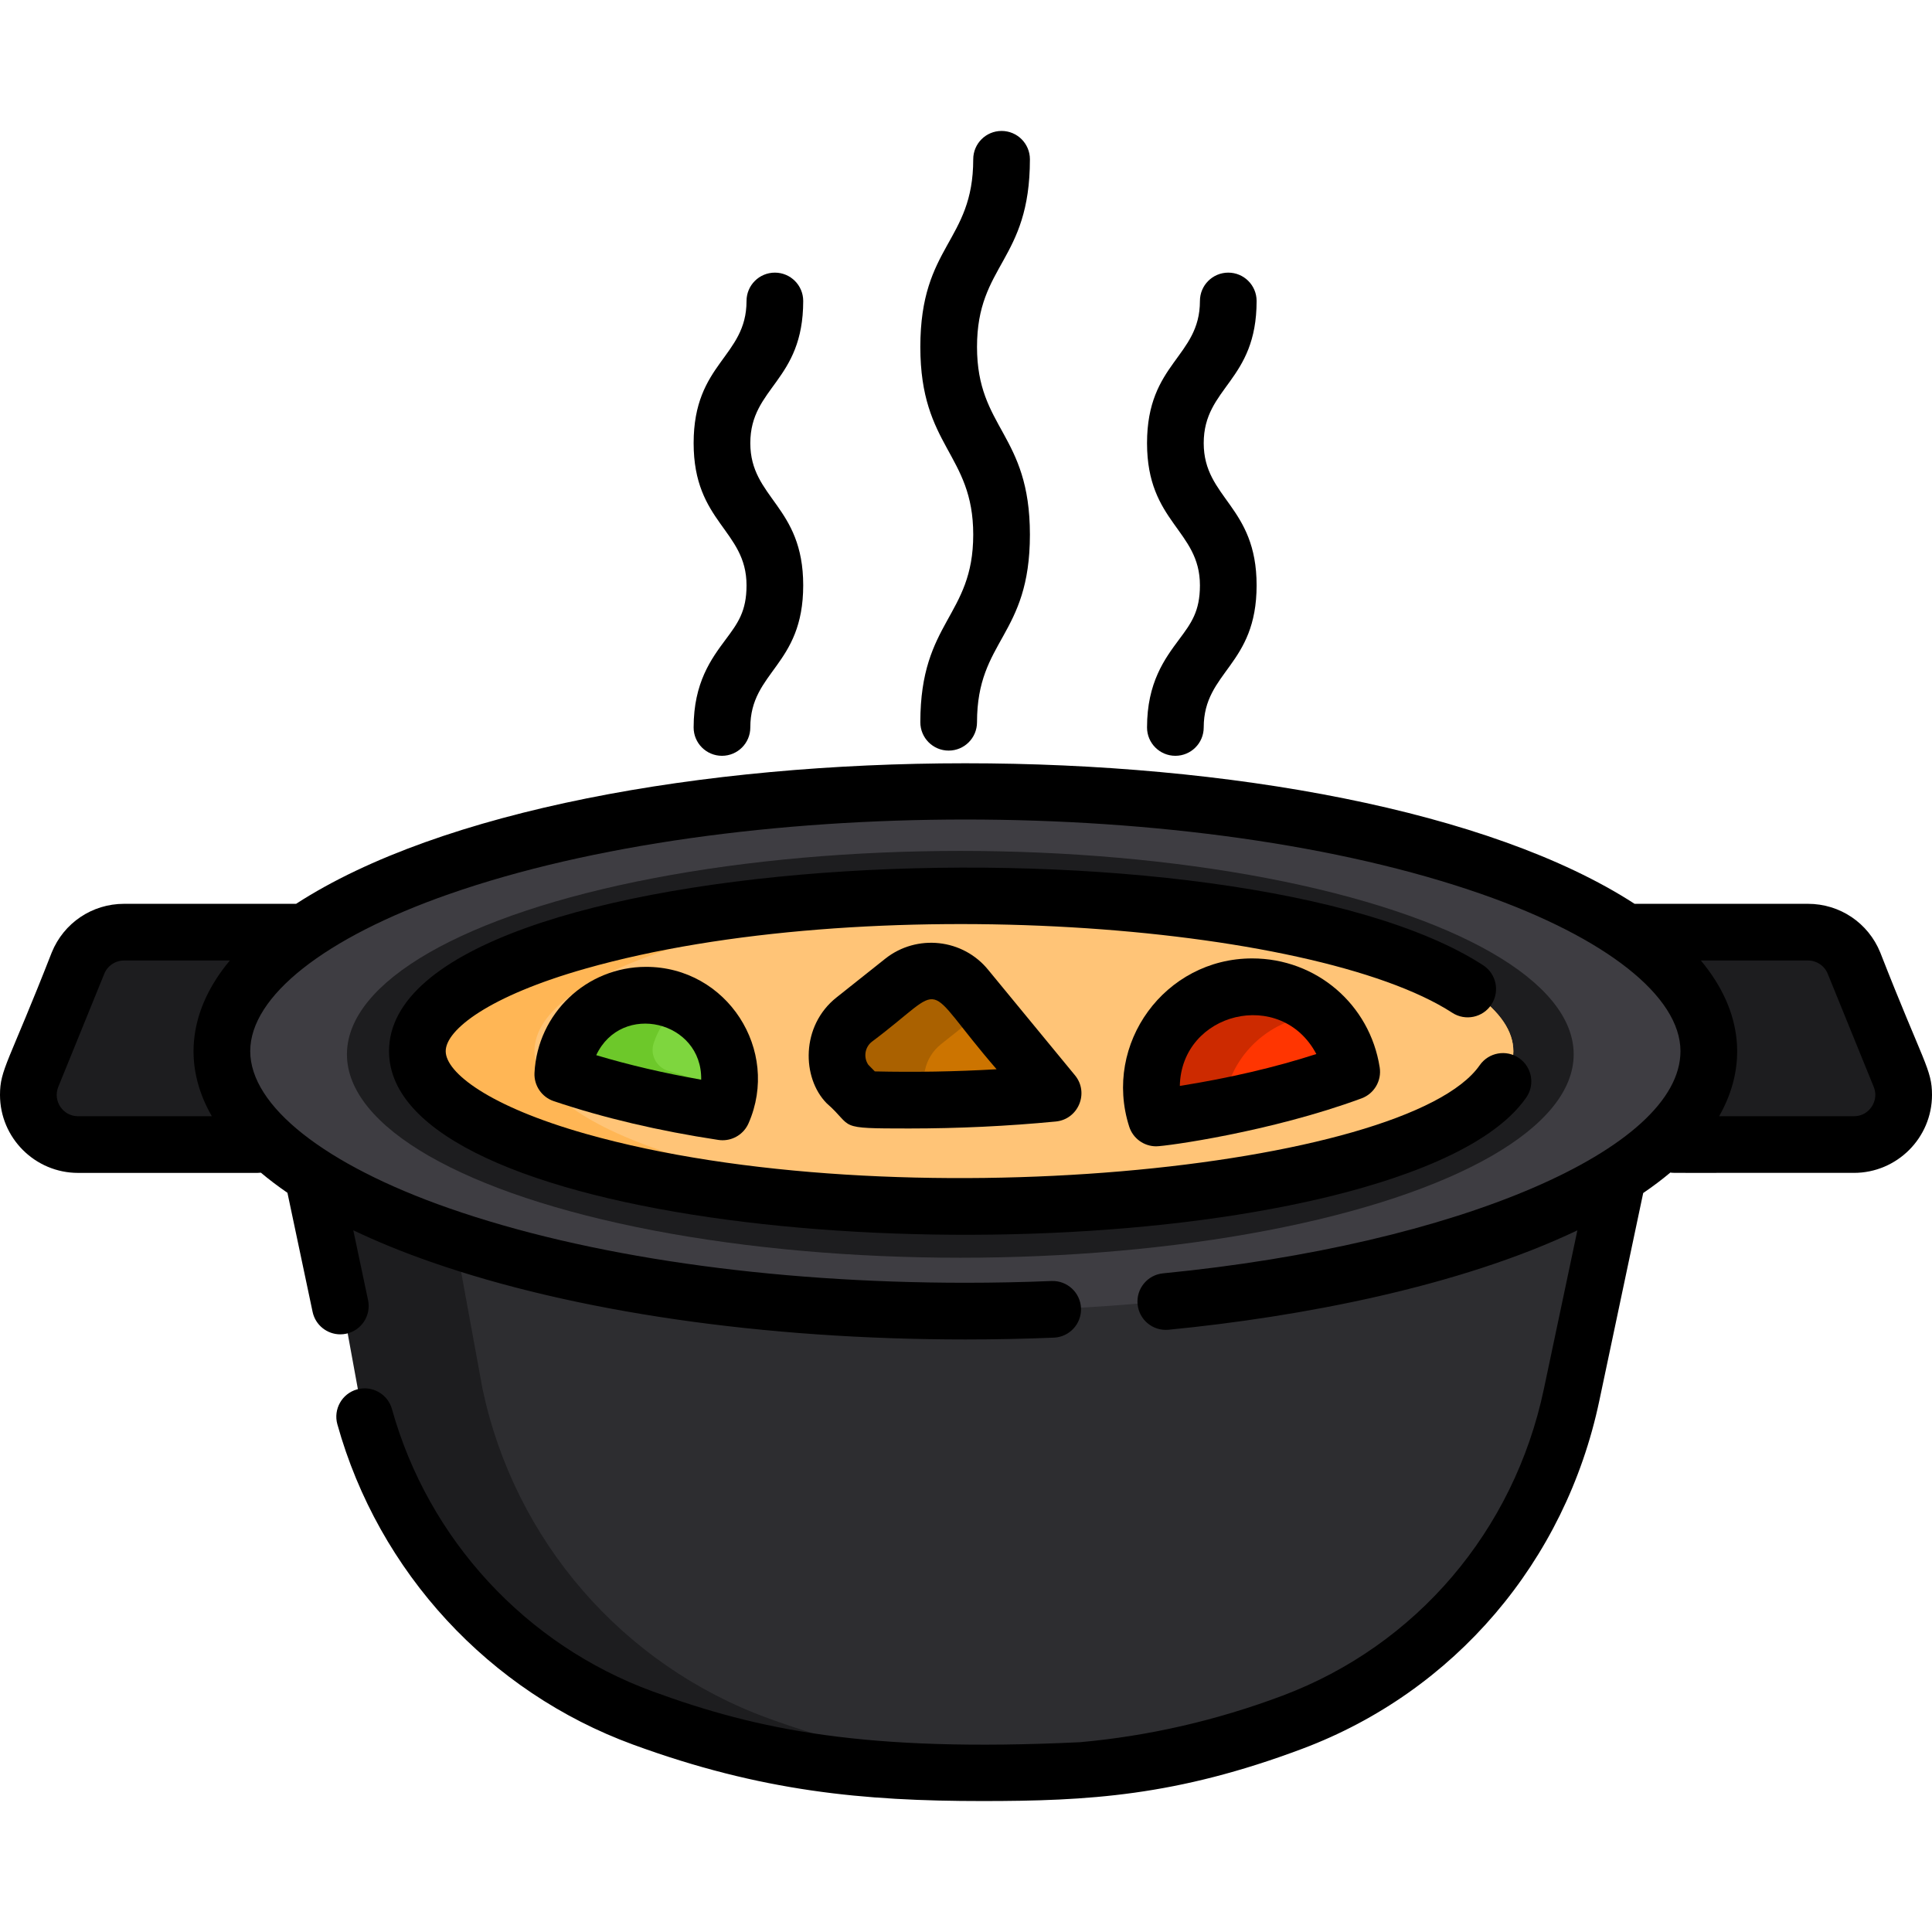 <?xml version="1.0" encoding="iso-8859-1"?>
<!-- Generator: Adobe Illustrator 19.0.0, SVG Export Plug-In . SVG Version: 6.00 Build 0)  -->
<svg version="1.1" id="Capa_1" xmlns="http://www.w3.org/2000/svg" xmlns:xlink="http://www.w3.org/1999/xlink" x="0px" y="0px"
	 viewBox="0 0 511.999 511.999" style="enable-background:new 0 0 511.999 511.999;" xml:space="preserve">
<g>
	<path style="fill:#1D1D1F;" d="M20.673,255.24L8.493,285.188c-3.523,8.662,2.851,18.133,12.2,18.133h76.918l11.684-56.29H32.872
		C27.515,247.03,22.691,250.277,20.673,255.24z"/>
	<path style="fill:#1D1D1F;" d="M503.506,285.188l-12.178-29.947c-2.019-4.964-6.842-8.209-12.201-8.209h-73.098l11.684,56.29
		h73.594C500.656,303.32,507.028,293.849,503.506,285.188z"/>
	<path style="fill:#1D1D1F;" d="M428.549,303.937l-12.076,65.799c-8.361,39.563-36.099,72.437-73.95,86.667
		c-16.062,6.038-34.807,10.935-55.775,12.797c0,0-3.545,0.18-9.192,0.34c-12.727,0.36-36.169,0.641-53.852-1.452
		c-19.937-2.353-37.861-7.13-53.352-12.797c-38.532-14.119-67.05-47.113-75.532-87.267l-11.716-64.086L428.549,303.937
		L428.549,303.937z"/>
</g>
<path style="fill:#2D2D30;" d="M428.549,303.937l-12.076,65.799c-8.361,39.563-36.099,72.437-73.95,86.667
	c-16.062,6.038-34.807,10.935-55.775,12.797c0,0-3.545,0.18-9.192,0.34c-7.17-0.24-14.369-0.691-20.808-1.452
	c-19.937-2.353-37.861-7.13-53.352-12.797c-38.532-14.119-67.05-47.113-75.532-87.267l-11.716-64.086L428.549,303.937
	L428.549,303.937z"/>
<ellipse style="fill:#3E3D42;" cx="254.492" cy="278.576" rx="197.025" ry="68.886"/>
<ellipse style="fill:#1D1D1F;" cx="254.492" cy="279.407" rx="162.549" ry="53.906"/>
<path style="fill:#FFB655;" d="M401.052,278.573c0,21.259-56.796,38.742-129.705,40.945c-5.097,0.15-10.274,0.23-15.521,0.23
	c-80.208,0-145.225-18.435-145.225-41.175c0-22.741,65.017-41.175,145.225-41.175c5.247,0,10.424,0.08,15.521,0.23
	C344.255,239.831,401.052,257.314,401.052,278.573z"/>
<path style="fill:#FFC477;" d="M401.052,278.573c0,21.259-56.796,38.742-129.705,40.945
	c-72.908-2.203-129.705-19.686-129.705-40.945c0-21.259,56.796-38.742,129.705-40.945
	C344.255,239.831,401.052,257.314,401.052,278.573z"/>
<path style="fill:#CD2A00;" d="M350.944,286.544c-8.211,2.654-17.143,4.937-26.676,6.809c-3.314,0.651-6.709,1.252-10.164,1.802
	c-4.716,0.751-9.062-2.894-8.942-7.67v-0.27c0.471-13.478,11.225-24.653,24.673-25.645c8.001-0.581,15.321,2.363,20.568,7.45
	c1.963,1.883,3.625,4.085,4.937,6.499C357.633,279.764,355.541,285.062,350.944,286.544z"/>
<path style="fill:#FF3501;" d="M350.944,286.544c-8.211,2.654-17.143,4.937-26.676,6.809c1.132-12.857,11.606-23.311,24.593-24.273
	c0.521-0.04,1.031-0.06,1.542-0.06c1.963,1.883,3.625,4.085,4.937,6.499C357.633,279.764,355.541,285.062,350.944,286.544z"/>
<path style="fill:#6DC82A;" d="M193.212,288.106c-0.03,0.35-0.08,0.701-0.13,1.041c-0.471,3.144-3.515,5.237-6.659,4.706
	c-11.646-1.973-22.54-4.536-32.464-7.6c-3.034-0.941-4.746-4.196-3.775-7.23c3.044-9.373,12.176-16.012,22.731-15.22
	c2.754,0.21,5.387,0.931,7.78,2.083c6.949,3.324,11.956,10.194,12.567,18.194C193.372,285.452,193.352,286.794,193.212,288.106z"/>
<path style="fill:#7ED63E;" d="M193.212,288.106c-5.658-1.312-11.065-2.764-16.222-4.356c-3.034-0.941-4.746-4.196-3.775-7.23
	c1.382-4.256,4.025-7.951,7.48-10.634c6.949,3.324,11.956,10.194,12.567,18.194C193.372,285.452,193.352,286.794,193.212,288.106z"
	/>
<path style="fill:#AA6100;" d="M273.46,290.239c-8.882,0.721-18.004,1.162-27.337,1.272c-1.732,0.03-3.475,0.04-5.227,0.04
	c-3.735,0-7.43-0.05-11.095-0.16c-0.771-0.02-1.492-0.34-2.033-0.881l-3.204-3.264c-0.1-0.1-0.19-0.2-0.27-0.31
	c-3.975-5.177-3.064-12.657,2.053-16.723l12.927-10.274c5.177-4.106,12.777-3.234,16.883,1.943l4.706,5.718l14.65,17.794
	C277.035,287.245,275.843,290.038,273.46,290.239z"/>
<path style="fill:#CC7400;" d="M273.46,290.239c-8.882,0.721-18.004,1.162-27.337,1.272c-2.493-4.967-1.252-11.205,3.254-14.79
	l11.485-9.122l14.65,17.794C277.035,287.245,275.843,290.038,273.46,290.239z"/>
<path d="M395.259,266.185c2.257-3.481,1.267-8.131-2.213-10.388c-64.133-41.605-289.951-32.335-289.951,22.776
	c0,45.548,155.954,60.493,247.208,38.993c19.421-4.575,44.581-12.92,54.161-26.691c2.369-3.405,1.529-8.085-1.876-10.453
	c-3.406-2.368-8.085-1.527-10.453,1.876c-19.194,27.587-155.296,41.318-236.946,18.165c-25.609-7.261-37.073-16.226-37.073-21.889
	c0-5.664,11.463-14.629,37.073-21.889c73.736-20.909,192.854-12.177,229.682,11.715C388.351,270.655,393,269.665,395.259,266.185z"
	/>
<path d="M498.284,252.411c-3.184-7.831-10.703-12.89-19.158-12.89h-45.943c-76.676-49.683-278.108-49.636-354.712,0H32.873
	c-8.453,0-15.973,5.06-19.158,12.89C2.231,281.784,0,283.389,0,290.159c0,11.398,9.283,20.672,20.695,20.672h47.546
	c0.304,0,0.603-0.023,0.897-0.059c2.159,1.814,4.503,3.592,7.036,5.328l6.667,31.557c0.747,3.534,3.866,5.959,7.34,5.959
	c0.515,0,1.036-0.054,1.56-0.164c4.058-0.857,6.654-4.843,5.796-8.901l-3.911-18.519c6.175,2.955,12.981,5.744,20.405,8.339
	c37.989,13.283,88.347,20.597,141.795,20.597c7.84,0,15.731-0.16,23.453-0.477c4.145-0.17,7.366-3.667,7.198-7.811
	c-0.171-4.145-3.679-7.365-7.812-7.198c-7.519,0.308-15.202,0.465-22.839,0.465c-51.805,0-100.402-7.016-136.838-19.756
	c-32.983-11.533-52.675-27.091-52.675-41.62c0-14.529,19.691-30.089,52.675-41.62c75.407-26.363,198.276-26.361,273.677,0
	c32.983,11.533,52.675,27.091,52.675,41.62c0,25.932-58.95,51.244-137.123,58.878c-4.129,0.404-7.149,4.077-6.745,8.204
	s4.07,7.138,8.204,6.745c34.907-3.409,76.956-11.38,108.346-26.345l-8.901,42.13c-7.927,37.521-33.81,67.87-69.238,81.185
	c-17.448,6.558-35.496,10.706-53.649,12.333c-56.997,2.728-85.532-3.298-113.298-13.468c-33.611-12.31-59.431-40.278-69.065-74.814
	c-1.115-3.993-5.256-6.324-9.252-5.216c-3.994,1.115-6.33,5.257-5.216,9.252c10.931,39.181,40.227,70.912,78.368,84.882
	c33.961,12.437,61.078,14.959,92.547,14.959c27.972,0,51.393-1.295,84.851-13.87c40.255-15.129,69.657-49.575,78.649-92.141
	l11.645-55.118c2.596-1.77,5.002-3.581,7.201-5.43c1.164,0.171-1.895,0.051,48.641,0.089c11.411,0,20.695-9.273,20.695-20.672
	C512,283.389,509.767,281.779,498.284,252.411z M15.451,288.017l12.178-29.947c0.872-2.144,2.93-3.528,5.244-3.528h28.038
	c-10.524,12.604-12.866,27.204-4.775,41.27H20.695C16.644,295.81,13.944,291.723,15.451,288.017z M491.305,295.81h-35.718
	c7.401-12.98,6.525-27.654-4.845-41.27h28.384c2.315,0,4.372,1.385,5.244,3.528l12.178,29.948c0.285,0.701,0.431,1.422,0.431,2.142
	C496.98,292.876,494.81,295.81,491.305,295.81z"/>
<path d="M183.819,192.785c0,4.149,3.362,7.51,7.51,7.51s7.51-3.362,7.51-7.51c0-14.907,14.019-16.349,14.019-37.672
	c0-21.087-14.019-23.01-14.019-37.677c0-14.908,14.019-16.351,14.019-37.676c0-4.149-3.362-7.51-7.51-7.51
	c-4.149,0-7.51,3.362-7.51,7.51c0,14.908-14.019,16.351-14.019,37.676c0,21.094,14.019,22.999,14.019,37.677
	c0,6.93-2.316,10.043-5.524,14.352C188.53,174.551,183.819,180.88,183.819,192.785z"/>
<path d="M303.975,192.785c0,4.149,3.362,7.51,7.51,7.51c4.149,0,7.51-3.362,7.51-7.51c0-14.907,14.019-16.349,14.019-37.672
	c0-21.087-14.019-23.01-14.019-37.677c0-14.908,14.019-16.351,14.019-37.676c0-4.149-3.362-7.51-7.51-7.51s-7.51,3.362-7.51,7.51
	c0,14.908-14.019,16.351-14.019,37.676c0,21.094,14.019,22.999,14.019,37.677c0,6.93-2.316,10.043-5.524,14.352
	C308.686,174.551,303.975,180.88,303.975,192.785z"/>
<path d="M243.897,191.405c0,4.149,3.362,7.51,7.51,7.51c4.149,0,7.51-3.362,7.51-7.51c0-21.94,14.019-22.723,14.019-49.726
	c0-26.756-14.019-28.053-14.019-49.734c0-21.943,14.019-22.727,14.019-49.733c0-4.149-3.362-7.51-7.51-7.51
	c-4.149,0-7.51,3.362-7.51,7.51c0,21.943-14.019,22.727-14.019,49.733c0,26.547,14.019,28.239,14.019,49.734
	C257.916,163.444,243.897,164.549,243.897,191.405z"/>
<path d="M331.843,253.99c-23.119,0-39.613,22.592-32.597,44.57c1.005,3.144,3.922,5.224,7.15,5.224
	c2.517,0,30.269-3.79,54.418-12.704c3.357-1.239,5.372-4.672,4.819-8.206C363.015,266.137,348.804,253.99,331.843,253.99z
	 M312.664,287.778c0.41-19.585,26.861-26.112,36.18-8.449C337.928,282.858,325.637,285.729,312.664,287.778z"/>
<path d="M141.646,284.31c-0.172,3.362,1.913,6.428,5.103,7.502c13.146,4.429,27.82,7.887,43.62,10.279
	c0.379,0.058,0.755,0.085,1.128,0.085c2.943,0,5.663-1.732,6.873-4.491c8.501-19.362-5.718-41.458-27.147-41.458
	C155.445,256.226,142.455,268.561,141.646,284.31z M185.819,286.128c-9.846-1.73-19.158-3.905-27.813-6.497
	C164.695,265.388,186.134,270.517,185.819,286.128z"/>
<path d="M234.606,254.062l-12.919,10.268c-9.517,7.541-9.2,21.353-2.62,28.038c7.43,6.483,2.073,6.691,21.83,6.691
	c13.093,0,26.181-0.622,38.902-1.848c5.973-0.577,8.896-7.608,5.078-12.247l-22.88-27.805
	C255.232,248.695,242.934,247.456,234.606,254.062z M231.841,283.934l-1.726-1.753c-1.284-1.855-1.002-4.572,0.907-6.085
	c20.869-15.637,12.429-16.655,33.085,7.266C253.303,283.994,242.374,284.178,231.841,283.934z"/>
<g>
</g>
<g>
</g>
<g>
</g>
<g>
</g>
<g>
</g>
<g>
</g>
<g>
</g>
<g>
</g>
<g>
</g>
<g>
</g>
<g>
</g>
<g>
</g>
<g>
</g>
<g>
</g>
<g>
</g>
</svg>
